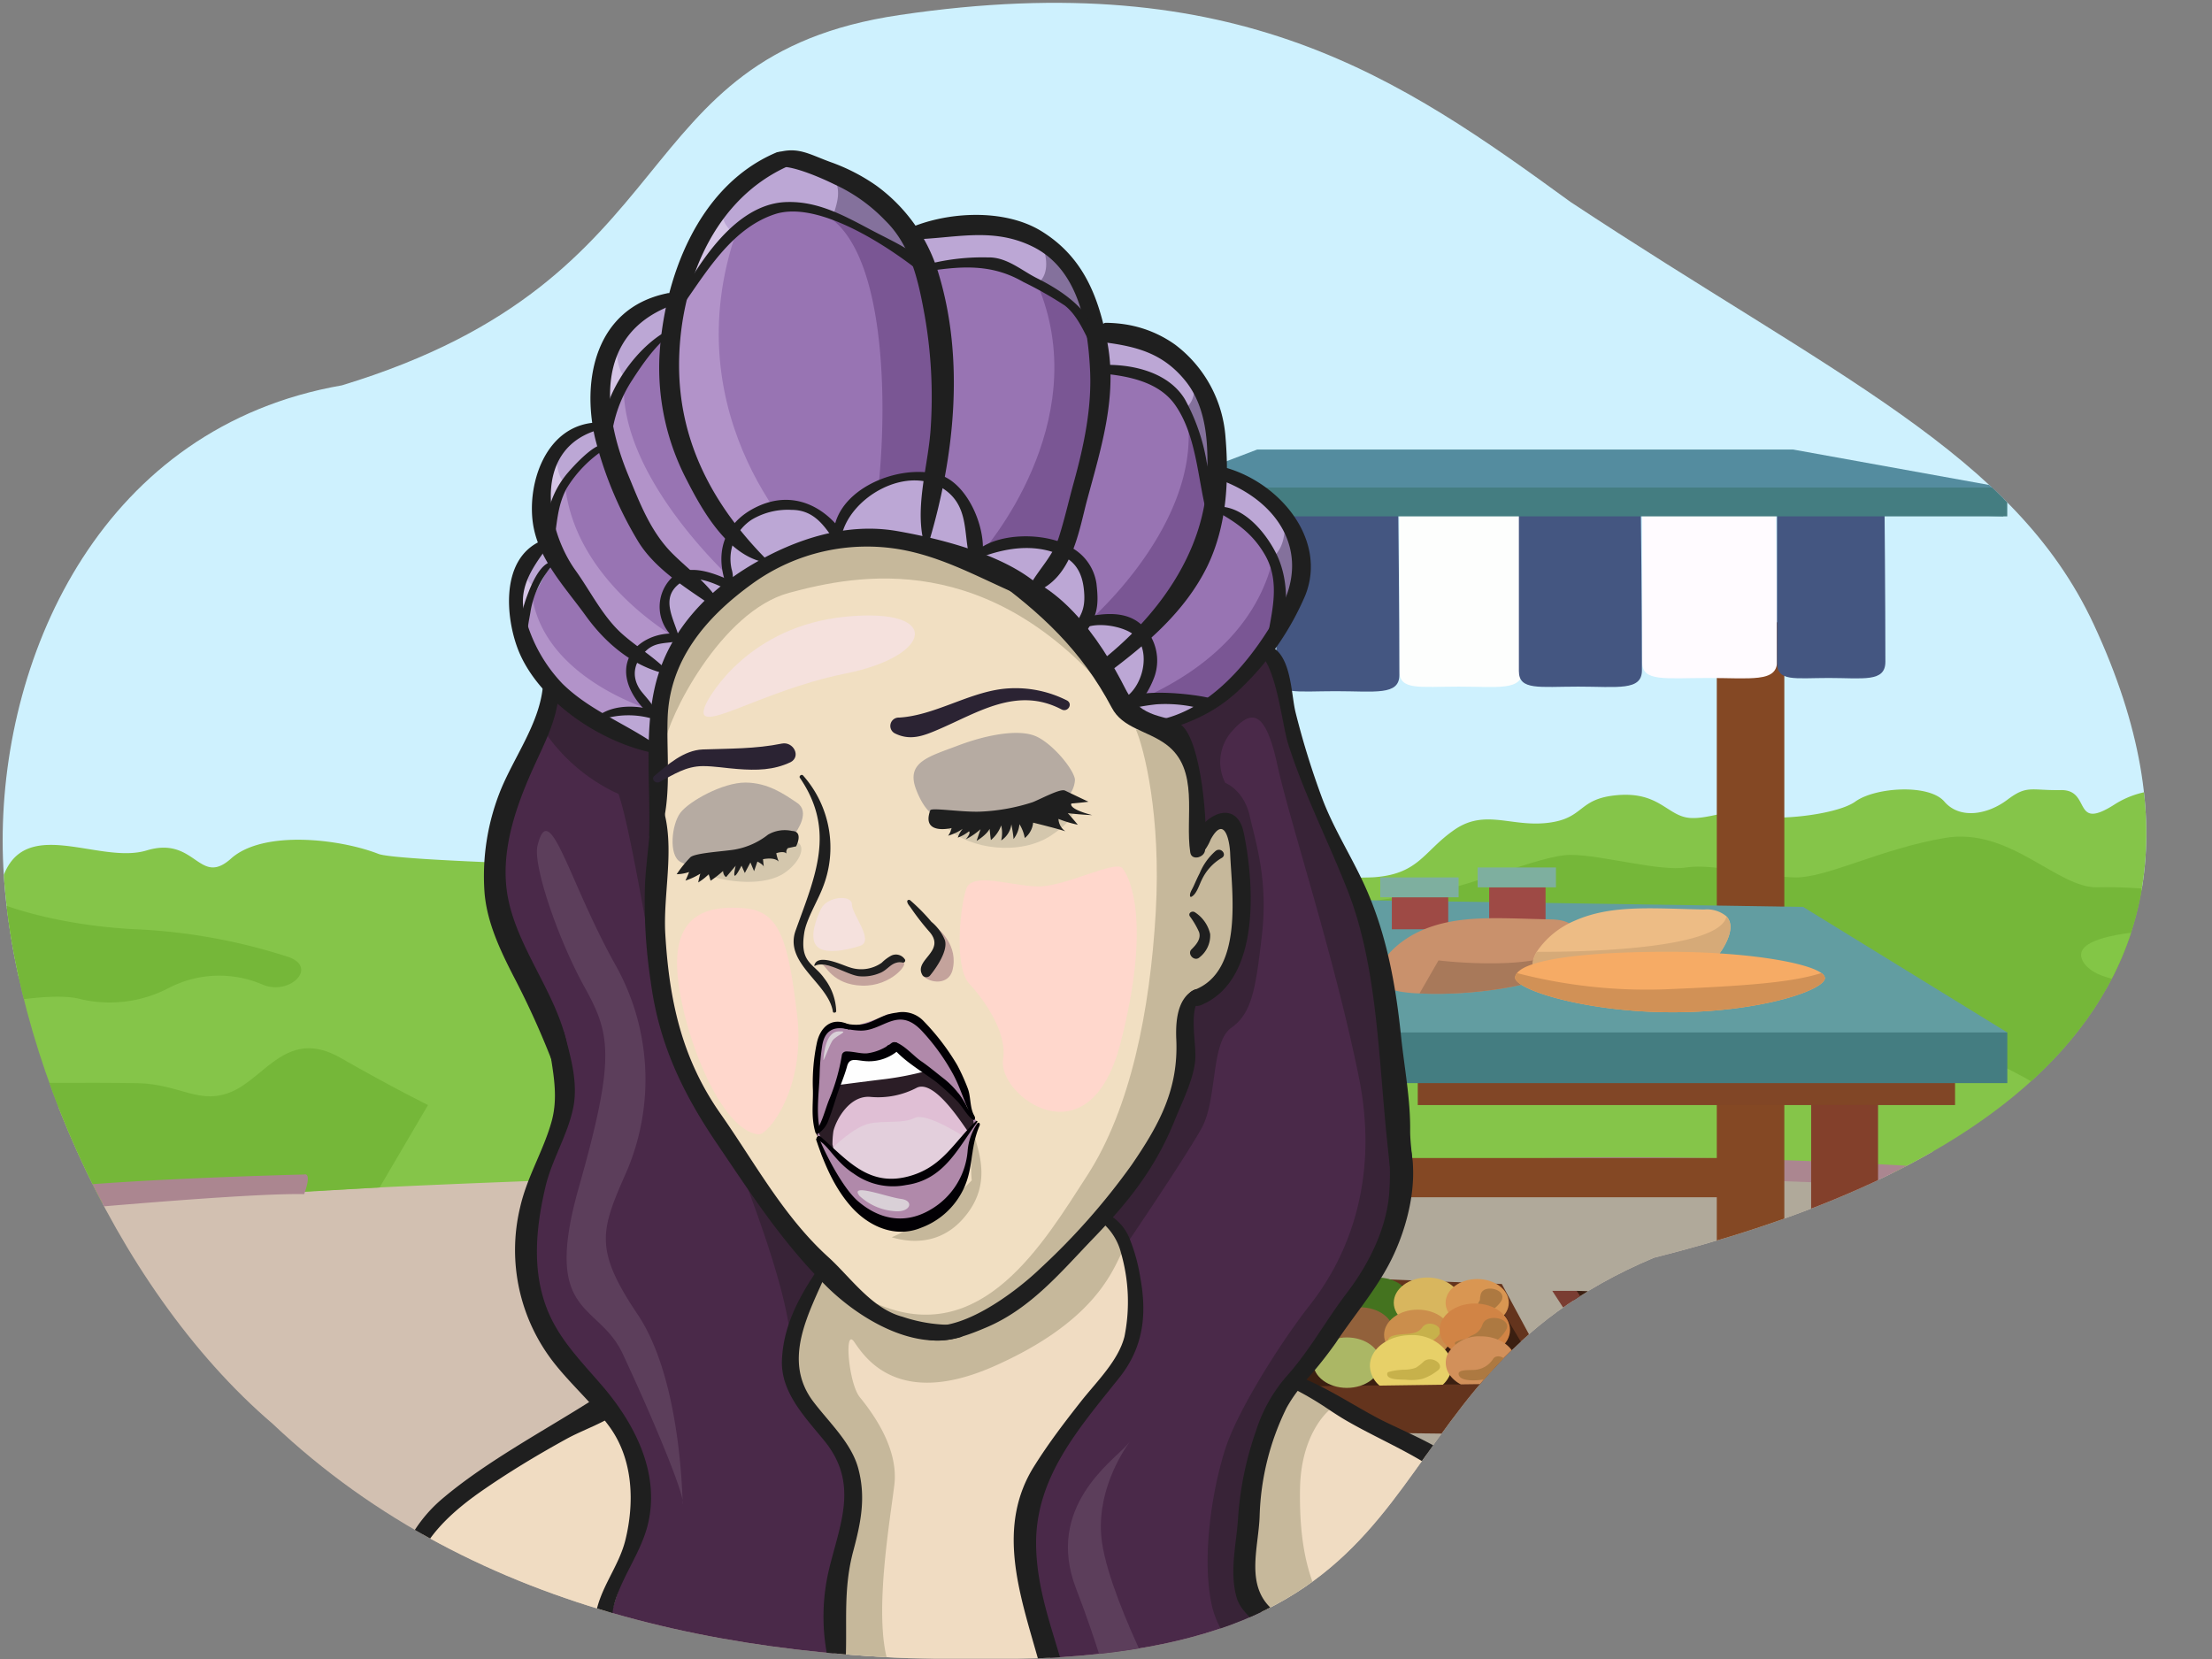 <svg xmlns="http://www.w3.org/2000/svg" viewBox="0 0 320 240">
    <rect x="0" y="0" width="320" height="240" fill="#808080" stroke="none"/>
    <defs>
        <clipPath id="test">
            <path transform="scale(3.2)" d="M74.77,56.86c11.9-3,28.48-10.18,19.88-28.64C91.06,20.52,82.91,17,71,9.13,63.34,3.56,56-1.6,40.66.68,28,2.55,31.42,12.57,15.46,17.42,4.66,19.3.12,29.47.12,38S5,58.11,12.33,64.37C21.57,73.13,34.26,75.28,46,75,66.48,74.54,61,62.65,74.77,56.86Z"/>
        </clipPath>

        <style>
            .cls-1 {
            fill: #d2c0b1;
            }

            .cls-2 {
            fill: #cef1fe;
            }

            .cls-3 {
            fill: #b0a99a;
            }

            .cls-4 {
            fill: #85c549;
            }

            .cls-5 {
            fill: #ab8690;
            }

            .cls-6 {
            fill: #75b739;
            }

            .cls-7 {
            fill: #3b1f11;
            }

            .cls-8 {
            fill: #844824;
            }

            .cls-9 {
            fill: #548c9f;
            }

            .cls-10 {
            fill: #fdfefd;
            }

            .cls-11 {
            fill: #445681;
            }

            .cls-12 {
            fill: #fffbff;
            }

            .cls-13 {
            fill: #83402b;
            }

            .cls-14 {
            fill: #44731f;
            }

            .cls-15 {
            fill: #629da1;
            }

            .cls-16 {
            fill: #814626;
            }

            .cls-17 {
            fill: #9e4a45;
            }

            .cls-18 {
            fill: #7eaf9f;
            }

            .cls-19 {
            fill: #64341d;
            }

            .cls-20 {
            fill: #5f361b;
            }

            .cls-21 {
            fill: #7a3d32;
            }

            .cls-22 {
            fill: #73b843;
            }

            .cls-23 {
            fill: #70b03d;
            }

            .cls-24 {
            fill: #669740;
            }

            .cls-25 {
            fill: #79bd47;
            }

            .cls-26 {
            fill: #6f9934;
            }

            .cls-27 {
            fill: #5a3119;
            }

            .cls-28 {
            fill: #75b93d;
            }

            .cls-29 {
            fill: #86c04a;
            }

            .cls-30 {
            fill: #71b441;
            }

            .cls-31 {
            fill: #81b549;
            }

            .cls-32 {
            fill: #83c646;
            }

            .cls-33 {
            fill: #447d81;
            }

            .cls-34 {
            fill: #c9916c;
            }

            .cls-35 {
            fill: #a8795a;
            }

            .cls-36 {
            fill: #edbc85;
            }

            .cls-37 {
            fill: #d6aa78;
            }

            .cls-38 {
            fill: #f6ab65;
            }

            .cls-39 {
            fill: #92613b;
            }

            .cls-40 {
            fill: #abb765;
            }

            .cls-41 {
            fill: #d8b65e;
            }

            .cls-42 {
            fill: #c7b14b;
            }

            .cls-43 {
            fill: #cb8e4c;
            }

            .cls-44 {
            fill: #e7d068;
            }

            .cls-45 {
            fill: #d99652;
            }

            .cls-46 {
            fill: #ad7941;
            }

            .cls-47 {
            fill: #d18445;
            }

            .cls-48 {
            fill: #d2905a;
            }

            .cls-49 {
            fill: #d19156;
            }

            .cls-50 {
            fill: #73ab48;
            }

            .cls-51 {
            fill: #9874b3;
            }

            .cls-52 {
            fill: #b293c9;
            }

            .cls-53 {
            fill: #7a5694;
            }

            .cls-54 {
            fill: #bca7d5;
            }

            .cls-55 {
            fill: #84719c;
            }

            .cls-56 {
            fill: #d5c5e6;
            }

            .cls-57 {
            fill: #f1dfc2;
            }

            .cls-58 {
            fill: #ffd7cc;
            }

            .cls-59 {
            fill: #d4c7ad;
            }

            .cls-60 {
            fill: #c6b89b;
            }

            .cls-61 {
            fill: #c4a39c;
            }

            .cls-62 {
            fill: #f0dcc2;
            }

            .cls-63 {
            fill: #4a2949;
            }

            .cls-64 {
            fill: #382337;
            }

            .cls-65 {
            fill: #1f1f1f;
            }

            .cls-66 {
            fill: #b6aba2;
            }

            .cls-67 {
            fill: #2b2333;
            }

            .cls-68 {
            fill: #f5e1dd;
            }

            .cls-69 {
            fill: #5c3e5b;
            }

            .cls-70 {
            fill: #d9d0d7;
            }

            .cls-71 {
            fill: #b089aa;
            }

            .cls-72 {
            fill: #2b1d26;
            }

            .cls-73 {
            fill: #e0bfd5;
            }

            .cls-74 {
            fill: #e3cfdc;
            }

            .cls-75 {
            fill: #fefefe;
            }

            .cls-76 {
            fill: #020004;
            }
        </style>
    </defs>

    <g id="ololo" clip-path="url(#test)">
        <g id="Layer_2" data-name="Layer 2">
            <g id="Layer_1-2" data-name="Layer 1">
                <g id="Layer_4" data-name="Layer 4">
                    <polygon class="cls-1" points="320 167.53 319.81 240 0 240 0 159.86 320 167.53"/>
                    <polygon class="cls-2" points="320 128.36 319.81 0 0 0 0 141.61 320 128.36"/>
                    <polygon class="cls-3" points="269.85 173.08 293.72 207.49 301.06 215.36 240.64 218.76 229.53 213.36 218.39 219.18 174.76 198.29 195.33 173.2 213.76 170.67 256.41 169.91 264.07 170.36 269.85 173.08"/>
                    <path class="cls-4" d="M320,116.36a13.12,13.12,0,0,0-14.07,0c-6.22,4-3.33-2.13-7.77-2.06s-4.89-.77-7.77,1.4-6.89,2.85-9.11.26-10-2.08-12.88,0-13.19,3-15.15,1.76-6.39,1.09-9.28.54-4.22-3.73-10-3.23-4.66,3.34-10,4-9.11-2.06-13.55,1-5.1,6.37-11.55,6.87S60.3,125.7,54.75,123.53s-16.66-3.5-21.32.67-5.11-3.33-12.22-1.17S2.66,117.2.05,128.2v46.66S31.87,173,55,171.78s198.65-8.08,264.9,1.75Z"/>
                    <path class="cls-5" d="M319.81,174.37s-74.45-5.9-119.23-3.7c-5.25-4.31,67.15-5,119.23,2A8.57,8.57,0,0,0,319.81,174.37Z"/>
                    <path class="cls-6" d="M319.81,129.45s-10.57-1.28-16.36-1.09-12.71-8.77-22.11-7.14-16.93,5.71-21.49,5.71-12-2.07-15.88-1.44-12.26-1.82-16.77-1.82-15.08,5-22.1,5.78-35.27,5.59-39.61,6.29,19.15,6.45,19.15,6.45,86.31,7.17,89.52,7.17,13,2.75,22.06,8.5,23.78,6,23.78,6Z"/>
                    <polygon class="cls-7" points="228.09 186.74 291.97 188.74 294.38 198.29 270.56 199.93 241.96 199.93 234.75 199.93 227.2 187.35 228.09 186.74"/>
                    <rect class="cls-8" x="202.44" y="167.53" width="49.53" height="5.67"/>
                    <polygon class="cls-9" points="181.88 65.03 259.39 65.03 289.81 70.53 289.81 74.7 167.44 70.53 181.88 65.03"/>
                    <path class="cls-10" d="M220.09,73.86s.15,14.42.15,23.12c0,3-3.54,2.35-9.21,2.35s-8.59.58-8.59-2.25V72.61Z"/>
                    <path class="cls-11" d="M202.29,74.53s.15,14.42.15,23.12c0,3-3.53,2.34-9.21,2.34s-8.59.59-8.59-2.24V73.28Z"/>
                    <path class="cls-11" d="M237.38,73.86s.15,14.42.15,23.12c0,3-3.53,2.35-9.21,2.35s-8.59.58-8.59-2.25V72.61Z"/>
                    <rect class="cls-8" x="248.36" y="90.03" width="9.77" height="97.83"/>
                    <path class="cls-12" d="M256.91,72.61s.16,14.42.16,23.12c0,3-3.81,2.35-10,2.35s-9.5.58-9.5-2.25V71.36Z"/>
                    <rect class="cls-13" x="262.01" y="152.86" width="9.68" height="37.83"/>
                    <path class="cls-14" d="M291.47,198.49l-2.9-9.31v-1.83l-2.18-.61s-6.25-1.13-6.67-1.13-11.57-.31-11.82-.43S261,183.43,261,183.3s-9.88,1-9.88,1l-2.47,2.66-8,2.23c-.25.07-1.33,5.72-1.33,5.8S242,199.8,242,199.8l25.94-.27,3.79.4Z"/>
                    <polygon class="cls-15" points="290.38 149.36 260.85 131.2 195.77 130.2 193.54 149.36 197.33 153.03 286.83 152.86 290.38 149.36"/>
                    <rect class="cls-16" x="205.1" y="155.86" width="77.73" height="4"/>
                    <rect class="cls-17" x="215.43" y="128.36" width="8.16" height="4.63"/>
                    <rect class="cls-18" x="213.76" y="125.49" width="11.33" height="2.88"/>
                    <rect class="cls-17" x="201.35" y="129.8" width="8.16" height="4.63"/>
                    <rect class="cls-18" x="199.68" y="126.93" width="11.33" height="2.88"/>
                    <path class="cls-19" d="M173.45,207l44.81.5,6.83-7.25-7.83-14.5s-28.48-1.13-29-1.25-14.83,23-14.83,23"/>
                    <path class="cls-7" d="M223.6,200.11l-6.37.09-5.89.08h0l-2.58,0-9.14.13-11.5.16,6.66-15,20.66.87Z"/>
                    <polygon class="cls-20" points="240.66 207.49 265.73 207.49 270.06 200.61 233.59 200.61 240.66 207.49"/>
                    <polyline class="cls-21" points="233.59 200.61 224.56 186.74 228.09 186.74 236.25 199.11 270.06 198.74 270.06 200.61"/>
                    <path class="cls-22" d="M232.29,193.11s-.54-5.62,4.29-5.25,7.67,1.42,8.67,2.84,2.13,2.91,2.06,4.16-1.73,4.15-1.73,4.15l-9.33.1Z"/>
                    <path class="cls-23" d="M247.31,194.86s6.43.75,8.26-1.18,2.83-2.57,3.83-.57,0,6,0,6l-13.82-.1Z"/>
                    <path class="cls-24" d="M239.8,188.26s-.22-3,4.17-2.65,5.44-1.62,7.86-1.12,6.8,6.36,5.27,7.77-1.18,1.72-2.67,2.13a27.63,27.63,0,0,1-6.06.56c-1.06-.09-1.87-3.18-3.12-4.25S239.8,188.26,239.8,188.26Z"/>
                    <path class="cls-25" d="M263.07,198.36s.66-5.29,1.83-6.48-.44-4.14,1.94-4,5.89,4.24,5.89,5.62-2.67,5.26-2.67,5.26Z"/>
                    <path class="cls-26" d="M263.07,196h-3.22s.52-4.44-1.71-4.09c-.75-.16-1.73-3.16-1.73-3.16a5.12,5.12,0,0,1,2.49-3.13c2-1,4.17-1,5.17,0a7.42,7.42,0,0,1,1.42,3.16l-.13,1.93a24,24,0,0,0-1.33,3A15.86,15.86,0,0,1,263.07,196Z"/>
                    <polygon class="cls-27" points="266.46 206.33 293.72 207.49 296.21 199.11 269.55 201.43 266.46 206.33"/>
                    <polyline class="cls-19" points="296.21 199.11 292.55 188.74 290.38 188.74 293.3 197.74 270.06 198.74 269.55 201.43"/>
                    <path class="cls-28" d="M249.45,185.22s.79-5.48,6-5,7.82.62,9.32,1.87-.66,4-.66,4a2.83,2.83,0,0,0-3.12-.66c-2.05.66-4.88,2.91-4.54,2.91-1.36-1-3-3.58-5.53-3.6S249.45,185.22,249.45,185.22Z"/>
                    <path class="cls-29" d="M265.26,182.74s4.06.62,6.43,0,4.37-.75,3.87,2.87-.92,6.45-3.88,5.77c-1.87-2-3.82-3.79-4.84-3.52a2.2,2.2,0,0,0-1.36.91s-.58-3-1.41-3.16A15.22,15.22,0,0,0,265.26,182.74Z"/>
                    <path class="cls-24" d="M282.84,198.19c1.88-2.08,3.54-8.45,0-9.45s-.59.79-1.54,3.14-6.74,1.9-7.18-1.18a5.71,5.71,0,0,1-2.47.68s1.19,1.37,1,2.1a48.87,48.87,0,0,1-2.3,4.71l-.37.55Z"/>
                    <path class="cls-30" d="M275.64,183s.92-3.56,4.58-.59,4,6.62,2.66,6.34l-1.29-.28a10.88,10.88,0,0,0-.25,2.24c0,1.18-.1,2.17-1.43,2.41s-3,.89-4.27-.41a6.18,6.18,0,0,1-1.48-2,21.8,21.8,0,0,0,1.4-5.09C275.6,184,275.64,183,275.64,183Z"/>
                    <path class="cls-26" d="M283.84,196.63c1.88.61,4.55,1.32,4.55,1.32l4.91-.21-1.9-5.86s-1.51-3-1-4.94-1.67-.36-3.34.91a20.78,20.78,0,0,1-2.8,1.84,6,6,0,0,1,.67,3.61C284.51,194.86,283.84,196.63,283.84,196.63Z"/>
                    <path class="cls-31" d="M280.92,183s1.36-1.83,3.16-1,4,2.17,4.49,4c-.53,1.08-4.32,3.66-4.32,3.66l-.41-.95S283.16,184.57,280.92,183Z"/>
                    <path class="cls-32" d="M320,134.43s-21.26-.58-18.73,4.52S320,141.61,320,141.61"/>
                    <path class="cls-6" d="M0,130.68s7.24,3.06,19.19,3.73a83.76,83.76,0,0,1,22.09,3.89c5.07,1.4.72,5.82-3.26,4.15a15.86,15.86,0,0,0-13.4.37,18.47,18.47,0,0,1-13,1.71c-3.62-1-11.54.53-11.54.53Z"/>
                    <path class="cls-6" d="M0,156.7s13.76-.12,19.92,0,9,3.3,13.76,1.16,8-9.16,15.57-4.83,12.67,6.83,12.67,6.83l-7,11.92S5.18,174.7.05,174.86C0,170.41,0,156.7,0,156.7Z"/>
                    <rect class="cls-33" x="193.54" y="149.36" width="96.85" height="7.33"/>
                    <path class="cls-34" d="M225.42,140.61a10.53,10.53,0,0,1-1.3.63c-4.4,1.83-12.73,2.8-18.76,2.47-.83,0-1.62-.1-2.34-.19-6.6-.86-2.78-6.53,2.59-8.9s11.3-1.75,18.71-1.62S226.21,140.15,225.42,140.61Z"/>
                    <path class="cls-35" d="M224.42,138.3a16.71,16.71,0,0,0-.3,2.94c-4.4,1.83-12.73,2.8-18.76,2.47l2.74-4.77S218.65,140.23,224.42,138.3Z"/>
                    <path class="cls-36" d="M247.64,139.19c-4.31,2.5-15.79,3.75-22.4,2.9-3.63-.47-4.11-2.38-2.93-4.4a12.46,12.46,0,0,1,5.51-4.5c5.36-2.37,11.3-1.75,18.71-1.62a4.41,4.41,0,0,1,3.24,1C251.67,134.55,248.25,138.84,247.64,139.19Z"/>
                    <path class="cls-37" d="M247.64,139.19c-4.31,2.5-15.79,3.75-22.4,2.9-3.63-.47-4.11-2.38-2.93-4.4,0,0,25.86.37,27.43-5a.19.19,0,0,0,0-.1C251.67,134.55,248.25,138.84,247.64,139.19Z"/>
                    <path class="cls-38" d="M264,141.44c.17,1.75-9.33,5-22,5s-22.81-3.29-22.81-5a1,1,0,0,1,.27-.67c1.54-2,10-3.08,21.76-3.08,11.39,0,20.13,1.53,22.26,3.07A1.08,1.08,0,0,1,264,141.44Z"/>
                    <path class="cls-11" d="M272.62,72.61s.13,14.42.13,23.12c0,3-3.19,2.35-8.19,2.35s-7.49.58-7.49-2.25V71.36Z"/>
                    <polygon class="cls-33" points="290.38 74.7 171.57 74.7 173.79 70.53 290.38 70.53 290.38 74.7"/>
                    <path class="cls-5" d="M0,175.87s34.52-3.33,44-3.12c1.2-3.32,0-2.84,0-2.84s-37.42.88-44,3.17A23.58,23.58,0,0,1,0,175.87Z"/>
                    <ellipse class="cls-14" cx="199.25" cy="188.46" rx="4.87" ry="3.65"/>
                    <ellipse class="cls-39" cx="196.76" cy="192.77" rx="4.87" ry="3.65"/>
                    <ellipse class="cls-40" cx="194.85" cy="197.13" rx="4.87" ry="3.65"/>
                    <ellipse class="cls-41" cx="206.5" cy="188.46" rx="4.87" ry="3.65"/>
                    <path class="cls-42" d="M205.78,192c-.9,1.33-2.75.77-4.28,1.24-.95.28-.93,1.15,0,1.44,2.2.67,5.6,0,6.7-1.61C209,191.88,206.6,190.82,205.78,192Z"/>
                    <ellipse class="cls-43" cx="205.1" cy="193.11" rx="4.87" ry="3.65"/>
                    <path class="cls-42" d="M205.78,192c-.9,1.33-2.75.77-4.28,1.24-.95.28-.93,1.15,0,1.44,2.2.67,5.6,0,6.7-1.61C209,191.88,206.6,190.82,205.78,192Z"/>
                    <path class="cls-44" d="M210,197.58a3.31,3.31,0,0,1-.28,1.36,4.06,4.06,0,0,1-1,1.38l-9.14.13a3.84,3.84,0,0,1-1.4-2.87c0-2.43,2.64-4.43,5.91-4.43a6.19,6.19,0,0,1,5.35,2.59A3.36,3.36,0,0,1,210,197.58Z"/>
                    <ellipse class="cls-45" cx="213.7" cy="188.46" rx="4.57" ry="3.43"/>
                    <path class="cls-46" d="M214.2,187.29a3.28,3.28,0,0,0-.1.69c0,.2-.19.35-.24.53l-.06.2c0,.28,0,.31-.08.09a3.2,3.2,0,0,1-.64.21,4.51,4.51,0,0,0-2.2.76c-.32.3,0,.69.48.62a24.77,24.77,0,0,0,3.11-.26,5.48,5.48,0,0,0,1.26-.54,4.49,4.49,0,0,0,1.44-1.36C218.18,186.47,214.52,185.68,214.2,187.29Z"/>
                    <ellipse class="cls-47" cx="213.36" cy="192.39" rx="5.09" ry="3.82"/>
                    <path class="cls-46" d="M214.47,191.6a2.48,2.48,0,0,1-1.45,1.55,3.55,3.55,0,0,0-.66.38c-.36.25-.05.08-.52.21a4.41,4.41,0,0,0-1.23.38c-.26.15-.12.42.09.54a3.68,3.68,0,0,0,1.64.24,7,7,0,0,0,2.19-.12,4.88,4.88,0,0,0,3.39-2.47C218.71,190.71,215.06,189.91,214.47,191.6Z"/>
                    <path class="cls-48" d="M219.29,197.13a3.61,3.61,0,0,1-2.06,3.07l-5.89.08h0a4.51,4.51,0,0,1-1.58-1.33h0a3.08,3.08,0,0,1-.61-1.81,3,3,0,0,1,.34-1.39,5.29,5.29,0,0,1,4.73-2.43C217,193.31,219.29,195,219.29,197.13Z"/>
                    <path class="cls-49" d="M264,141.44c.17,1.75-9.33,5-22,5s-22.81-3.29-22.81-5a1,1,0,0,1,.27-.67,74.45,74.45,0,0,0,21.42,2.35c12-.5,18.31-1,22.6-2.35A1,1,0,0,1,264,141.44Z"/>
                    <path class="cls-50" d="M243.92,191.3a9,9,0,0,1-2.44-.28,9.67,9.67,0,0,1-1.09-.47l-.35-.17c-.34-.18-.17-.26-.35-.06.45-.5-.56-1.06-1.08-.63-.86.69.2,1.48.91,1.93a7.92,7.92,0,0,0,4.4,1.31C245.33,192.93,245.31,191.35,243.92,191.3Z"/>
                    <path class="cls-50" d="M238.42,192.27a4.38,4.38,0,0,1-1.38-1.16c-.17-.23-.38-.35-.38-.63a1.35,1.35,0,0,0,0-.53.22.22,0,0,0-.26-.11c-.65.1-.79.57-1,1-.24.67.2,1.25.72,1.76.8.8,2.57,2.2,4.06,1.82.17,0,.32-.15.31-.3C240.41,193.27,239.24,192.76,238.42,192.27Z"/>
                    <path class="cls-50" d="M258.57,192.92a1,1,0,0,0-1.64,0,12.2,12.2,0,0,1-.72,1.51,4.23,4.23,0,0,1-1.33,1.51s0,.08,0,.09a3.32,3.32,0,0,0,2.53-.72C258.08,194.73,259,193.73,258.57,192.92Z"/>
                    <path class="cls-50" d="M253.73,196.37a2.64,2.64,0,0,0-1.7-.12,13.37,13.37,0,0,1-1.42.11,4.65,4.65,0,0,0-1.12,0c-.21.05-.31.26-.14.39a3.52,3.52,0,0,0,2,.3c.72,0,1.87,0,2.35-.47C253.81,196.54,253.84,196.43,253.73,196.37Z"/>
                    <path class="cls-50" d="M267.79,189.47a.07.07,0,0,0-.11,0c-.15.16-.33.21-.47.41a3,3,0,0,0-.32,1,2.39,2.39,0,0,1-.69,1.11c-.31.29-.67.49-.74.87a.35.35,0,0,0,.32.42,2.39,2.39,0,0,0,2.27-1.58,3.33,3.33,0,0,0,.33-1.44C268.4,189.9,268,189.73,267.79,189.47Z"/>
                    <path class="cls-50" d="M270.35,192.7c-.62-.49-1.81.44-2.34.63a32.4,32.4,0,0,0-3.62,1.12c-.74.38-.1,1.19.7.9,1.1-.4,2.36-.51,3.48-.88C269.24,194.25,271.27,193.45,270.35,192.7Z"/>
                    <path class="cls-50" d="M273.47,185.43a.16.16,0,0,0-.15,0c-.6.44-.59,1.33-1,1.9a22.61,22.61,0,0,1-2,2.08c-.11.11.06.27.23.23a4.24,4.24,0,0,0,2.63-1.92C273.61,187.12,274.16,186,273.47,185.43Z"/>
                    <path class="cls-24" d="M270.2,187.82a1.65,1.65,0,0,1-.8.14c-.06,0-.06.06,0,.06a1.77,1.77,0,0,0,.86-.11C270.33,187.87,270.26,187.79,270.2,187.82Z"/>
                    <path class="cls-24" d="M271.36,187.74a.25.25,0,0,0-.22-.21,2.38,2.38,0,0,0-1.53.5c-.08.05,0,.15,0,.19a1.53,1.53,0,0,0,1.49-.09c.13-.06.24-.17.23-.29A.38.38,0,0,1,271.36,187.74Z"/>
                    <path class="cls-24" d="M279.9,190.5a11.23,11.23,0,0,0-2,.41,9.67,9.67,0,0,0-1.88.21.26.26,0,0,0-.17.32c.24.69,1.27.7,2.06.69a3.73,3.73,0,0,0,2.62-.78C280.86,191,280.46,190.5,279.9,190.5Z"/>
                    <path class="cls-24" d="M279.31,187.78a5.11,5.11,0,0,0-.48.45,2.7,2.7,0,0,1-.49.59c-.2.16,0,.49.3.39s.64-.15,1-.23a1.44,1.44,0,0,0,.76-.59C280.72,187.9,279.8,187.31,279.31,187.78Z"/>
                    <path class="cls-24" d="M288.77,195.41a2.25,2.25,0,0,0-2.29.3.06.06,0,0,0,0,.06,2.25,2.25,0,0,0,2.29.3A.34.34,0,0,0,288.77,195.41Z"/>
                    <path class="cls-24" d="M289.09,193.65a4.42,4.42,0,0,1-1.15,0,4.3,4.3,0,0,0-1.38-.23c-.23,0-.48.11-.53.31-.36,1.37,2.94,2,3.69.79C289.94,194.12,289.69,193.63,289.09,193.65Z"/>
                    <path class="cls-24" d="M289.26,191.81a1.22,1.22,0,0,0-1.15-.35,2.17,2.17,0,0,1-1.16,0c-.36-.22-1-.1-1,.3,0,1.1,1.43,1.45,2.66,1.2a.85.85,0,0,0,.75-.74A.59.59,0,0,0,289.26,191.81Z"/>
                    <path class="cls-46" d="M216,196.59a3.45,3.45,0,0,1-2.51,1.57c-.51.09-2.52-.11-2.48.58.05,1.16,2.56,1,3.55.83a3.83,3.83,0,0,0,3.2-2.43C218,196.38,216.5,195.81,216,196.59Z"/>
                    <path class="cls-42" d="M206,196.93a6.84,6.84,0,0,1-1.17.93,5.17,5.17,0,0,1-1.69.29,9.28,9.28,0,0,0-2.27.33.3.3,0,0,0-.19.26c-.06.94,1.91.8,2.73.86a7.35,7.35,0,0,0,2.34-.12,7,7,0,0,0,2.13-1.14C209.22,197.53,207.2,196,206,196.93Z"/>
                </g>
                <g id="Layer_1-3" data-name="Layer 1">
                    <path class="cls-51" d="M93.81,107.53s-6.89-2.86-7.09-3.44-9.48-8.58-9.76-8.9S75.24,90,75.24,90l1.44-2.82L79,82.82l1.34-1.49S90,93.49,90.56,93.64s5.84,3.25,5.84,3.25l-1.6,7.21Z"/>
                    <path class="cls-51" d="M103.4,88l-2.34-3.06S92,75.75,92,75.71s-4.2-10.87-4.2-10.87l-1.68.38s-3.08,2.94-3.21,3-2.53,4.23-2.53,4.23a32.11,32.11,0,0,0-1,4.23c.14.25,2.11,6,2.21,6.13l7,8.6c0,.05,7.28,6,7.28,6l3.4-5.22Z"/>
                    <path class="cls-51" d="M111.44,82c-.22-.46-6.64-5.92-6.64-5.92L98.8,64,96.65,51.18l-.81-2.12L93.4,50.62l-4.25,6.22s-1.68,4.7-1.59,4.87S89,68,89,68.12s5.77,10.54,5.66,10.69a75.92,75.92,0,0,0,5.68,6.79,19.73,19.73,0,0,1,2.27,1.79s3.86-2.75,4-2.67S111.44,82,111.44,82Z"/>
                    <path class="cls-51" d="M134.13,78.81l1.7-9,.5-19s-3.45-15.63-3.44-15.38-6.83-7.28-6.83-7.28-9-4.35-9.09-4.39-3.85-.68-4-.64-6.92,4.95-7.24,5.16-4.48,6.94-4.48,6.94c-.49.3-2.89,7.95-2.89,7.95L97.47,50,98,59.23l2,8.53,5.16,8,5.52,6,6.22-2.64,6.4-1Z"/>
                    <path class="cls-52" d="M94.8,102.9S78.94,98.5,77,86.37c-1.85,4.7,0,9.77,0,9.77S84.42,104,85,103.88s7.26,3.37,7.46,3.66a11.85,11.85,0,0,0,2.74.66Z"/>
                    <path class="cls-52" d="M98.8,92.88S83.2,84.66,81.74,70.1a14.86,14.86,0,0,0-1.19,10.12s3.56,7.91,4.22,8.08,7,5.77,7.18,6,3.7,3.16,4.12,3.17S98.8,92.88,98.8,92.88Z"/>
                    <path class="cls-52" d="M106.51,84.41s-16.93-15-16.26-29.13a20.59,20.59,0,0,0-1.56,9.94l2.24,5.48s1.06,3.43,1.34,3.43,4.23,7.43,4.57,7.58S103,86.77,103,86.77Z"/>
                    <path class="cls-52" d="M116.9,79.63s-20-18.89-10.24-46.48c-3.82,5.31-7,9-7,9s-3.31,3.95-3.31,4.53,1.9,13.44,1.85,13.65,3.31,11.14,3.58,11.35,7,7.93,7,7.93l3,1.61Z"/>
                    <path class="cls-51" d="M149.05,85.6c0-.2,6.77-8.71,6.77-8.71l2.27-12.56S160,52.91,159.9,53s-2.9-6.6-2.9-6.6l-2.76-3s-6.38-3.43-6.42-3.51-4.44-2.08-4.57-2.08-6.56.56-6.56.56l-1.56.76,1.2,8.88.54,7.95s-.54,11.61-.54,11.58-1.2,6.05-1.2,6.05l-.93,5.51s5,2.1,5.16,2.09S149.05,85.6,149.05,85.6Z"/>
                    <path class="cls-51" d="M159.31,96.69l4.91-3.47,6-6.45,3.38-7,1.8-6.44-1.26-5.41-1.4-3.38-2.12-6.6s-3.45-2.92-3.62-3-5.51-1.1-5.65-1.14-1.26-.26-1.26-.26l-.22,4.57-1.82,8.63-1.31,4.87-2.3,7-4.77,7.78,6.21,6.56Z"/>
                    <path class="cls-51" d="M167.18,105.41c.18,0,5.55-1.61,5.55-1.61l6.06-5.54,6.93-7.7s-.91-4.71-.91-5-.72-4.56-.72-4.56-2.17-3.85-2.22-4-3.26-2.67-3.26-2.67l-2.17-.15s-2.13,4.55-2.22,4.57-1.94,5.74-1.94,5.74l-3.79,4.57-4.61,4-4,3.17s1,3.4,1.22,3.92a15.14,15.14,0,0,0,2.94,3C164.51,103.46,167.18,105.41,167.18,105.41Z"/>
                    <path class="cls-53" d="M125.61,78.23c2.12-4.63,5.22-40.5-6.16-47.13a66.14,66.14,0,0,1,13.44,6.83s2.36,5,2.36,5.38,1.26,17.8,1.35,18.37-2.39,13.15-2.28,13.46a28.14,28.14,0,0,1-.65,3.67Z"/>
                    <path class="cls-53" d="M140.8,81.28c2.31-2.18,17.09-20.06,9.66-39.21,2.7.64,7.31,5,7.31,5s.89,11.93.85,12.44S156,73.76,155.86,74.39s-6.05,11.17-6.05,11.17Z"/>
                    <path class="cls-53" d="M154.75,92.08c1.66-.76,18.65-15.37,17.12-31A98.53,98.53,0,0,1,175.37,73a57,57,0,0,1-.94,5.81c-.29.54-3.68,7.31-3.66,7.56s-4.68,4.61-4.62,4.95-6.27,5-6.56,5.17S154.75,92.08,154.75,92.08Z"/>
                    <path class="cls-54" d="M75.24,90c.43.15,1.72-3.59,1.72-3.59l1.35-3.3L80,81.71l-1.39-2.44s-2.24,1-2.34,1.36-2.07,4.69-2.07,4.93S75.24,90,75.24,90Z"/>
                    <path class="cls-54" d="M79.67,76c0-.19,2.07-5.87,2.07-5.87l2.41-3.2,2.92-2-.65-3.72a26,26,0,0,0-2.48,1.33c-.13.19-3.12,2.3-3.32,2.39s-2.38,3.32-2.45,4.3A59.34,59.34,0,0,0,79.67,76Z"/>
                    <path class="cls-54" d="M88,60.29l5.43-8.63,3.42-3.49,0-2.07L96.65,43S92,46,91.36,46.27s-4.29,3.62-4.29,4.89-.41,5.26-.35,6.4A7,7,0,0,0,88,60.29Z"/>
                    <path class="cls-54" d="M98.26,42.71c.27-.19,4-4.09,4.14-4.39s6-6.39,6-6.39l3.94-1.72h4.81l6.92,2.73,5.3,2.86,3.22,2s-2.21-5.45-2.27-5.64-5.7-4.95-5.7-4.95L117.26,24s-4.36-1.59-4.75-1.34-5.89,5.59-5.89,5.59c-.83.76-5.51,5.52-5.51,5.52Z"/>
                    <path class="cls-54" d="M133.79,39.28l5-1,6,.07c.35,0,8.33,4.32,8.33,4.32l4.78,4.64L157.27,43s-3.23-5-3.37-5.23a59.31,59.31,0,0,0-5.56-4.32c-.34,0-9.84-1.14-9.84-1.14l-5.87,1.9Z"/>
                    <path class="cls-54" d="M159,53.54l.3-5.3s6.92,1.88,7,1.92,5.08,2.71,5.42,3,3.73,5.27,3.63,5.72.35,6.21.26,6.78-.2,5.75-.19,5.35-1.53-3.89-1.6-4.14S172,60.8,172,60.8L170.26,58l-2.76-2.73-3.76-1Z"/>
                    <path class="cls-54" d="M176.35,68.28,181,70.63l4.28,4.07S188,77.79,188,78.82s-.2,5.59-.34,6.1-2.24,4.43-2.24,4.43-.94-6-.88-6-.61-3.81-.61-3.81-3-2.71-3.21-3a43.15,43.15,0,0,0-3.68-2.61l-1.42-1.71Z"/>
                    <path class="cls-55" d="M184.15,80.63c1.57-1.45,1.57-3,1.89-5a29.68,29.68,0,0,1,2.66,7.75A36,36,0,0,1,186.42,88c-.5.47-1.74,1.82-1.72,1.37s1.29-5.22,1-5.45A29.41,29.41,0,0,1,184.15,80.63Z"/>
                    <path class="cls-55" d="M171.61,59.21c.23-.7,1.31-1,1.19-3.93.88-.13,1.63,3.93,1.63,3.93s.89,3.6,1.25,4.38-.09,5.25,0,5.55a10,10,0,0,1-.31,1.91,22.74,22.74,0,0,0-1.24-3.12,27.05,27.05,0,0,0-.68-4.12C173.23,63.44,171.61,59.21,171.61,59.21Z"/>
                    <path class="cls-55" d="M150,41.07s2.75-1.4.4-6.56a25,25,0,0,1,6.23,7.56l1.06,4.41-3-3.28Z"/>
                    <path class="cls-55" d="M120.58,31.09c.46-1.74,1.67-4.32-1.13-6.65a52.5,52.5,0,0,1,8.19,5.25s2.92,3.2,3.27,3.8,1.72,4.27,1.72,4.27l-3.72-2.66-6.29-3.55Z"/>
                    <path class="cls-56" d="M106.1,33.93c-1-1.37-2.52-2.38-.71-5.26a37.54,37.54,0,0,0-3.62,6.51L100.05,39,98.8,41.73l2.69-3.34,2.89-3.19Z"/>
                    <path class="cls-56" d="M90.56,54.77c-1.37-1.23-1.64-4.51-1.08-6.83a29.4,29.4,0,0,0-1.92,8s0,3.35,0,3.51,1.92-3.11,1.92-3.11Z"/>
                    <path class="cls-56" d="M81.74,70.09c-1.51-2-.81-3-1.59-3.94C79.33,66.83,79,71,79,71v3.36L79,76l1.32-3.46Z"/>
                    <path class="cls-56" d="M77.07,84.72a2.24,2.24,0,0,1-.93-1.65l-1,4.32.26,3,1.26-3.3Z"/>
                    <path class="cls-53" d="M162.11,102.36c2.65-1.17,18.36-6.51,22-21.32a25.3,25.3,0,0,1,.55,8.91c-.09.4-2.09,5-2.09,5s-5.29,5.55-5.13,5.94-5.72,3.23-5.72,3.23l-6.09,1.44Z"/>
                    <polygon class="cls-54" points="94.68 108.2 87.39 104.1 87.75 103.14 91.04 102.87 94.45 103.1 95.23 105.53 94.68 108.2"/>
                    <path class="cls-54" d="M95.14,102.84l-1.84-.92-2-4.15.44-3s3,1.55,3,1.9,1.69.72,1.69.72Z"/>
                    <polygon class="cls-54" points="98.19 93.29 97.29 92.08 93.9 92.74 92.27 95.09 96.49 97.77 98.19 93.29"/>
                    <path class="cls-54" d="M103,87.13l-2-2.21-2.87-1-1.7,2s-.35,3.88,0,4.13a22.84,22.84,0,0,1,1.8,2.7l3.43-3.84Z"/>
                    <path class="cls-54" d="M106.1,84.88l-2.21-1-3.15-.83s-1.28,1-1.07,1.05,2.73,2,2.73,2a4,4,0,0,0,.95.25C103.55,86.34,106.1,84.88,106.1,84.88Z"/>
                    <path class="cls-54" d="M110.68,81.29a15.26,15.26,0,0,0-1.43-1.49c-.2-.12-2.2-1.57-2.24-1.58s-1.15-.76-1.32-.51a24.83,24.83,0,0,0-.89,3.36,27,27,0,0,0,.42,3c.17.23.71,1.18.88,1.08S110.68,81.29,110.68,81.29Z"/>
                    <path class="cls-54" d="M121.09,77.42l-1.69-2.28-3-1.52a35.74,35.74,0,0,0-3.66-.61c-.24.1-4,1.34-4.28,1.46a18.45,18.45,0,0,0-2,2.26,30.31,30.31,0,0,0,2.2,4.37c.24.07,1.76.91,1.76.91Z"/>
                    <path class="cls-54" d="M121.75,77.51,121.4,76l2.92-3.65,5.12-3.17h4.28l1.53.91-1.47,8a36.59,36.59,0,0,1-4.31.5C129.37,78.41,121.75,77.51,121.75,77.51Z"/>
                    <path class="cls-54" d="M140.47,80.63l.18-2.41s-1-3.59-1.07-3.83a22,22,0,0,0-.57-2.23c-.1-.19-1.94-1.65-1.94-1.65l-1.22-.42-2.51,6.39.95,2.82Z"/>
                    <path class="cls-54" d="M141.92,81.34c-.1-.3,1.19-2.23,1.19-2.23l5.4-.52,4.44.64s-.81,2.76-.88,2.92a30.77,30.77,0,0,1-2.36,2.57c0-.09-2.16.29-2.24,0S141.92,81.34,141.92,81.34Z"/>
                    <path class="cls-54" d="M155.36,91.32l1.91-2.49v-4a24.55,24.55,0,0,1-1-2.82,7.34,7.34,0,0,0-1.7-2.05,24.28,24.28,0,0,0-2.29,1.37S150,84.82,150,84.91a41,41,0,0,0,2.64,3.3C152.82,88.24,155.36,91.32,155.36,91.32Z"/>
                    <path class="cls-54" d="M156.41,91.32A18.14,18.14,0,0,1,157.87,90c0,.09,4.48.25,4.48.25a17.65,17.65,0,0,1,2,.67l.44,1.33-2.41,2.22c-.13.13-3.29,2.06-3.29,2.06s-2.2-2.28-2.24-2.41S156.41,91.32,156.41,91.32Z"/>
                    <path class="cls-54" d="M162.93,101.63a17.29,17.29,0,0,0,1.83-1.55c0-.13,1.15-3,1.15-3.18s.24-1.58.24-2.09a8.15,8.15,0,0,0-.58-2.41,11.94,11.94,0,0,0-1.56,1l-2.81,2.78-.61,1.46Z"/>
                    <path class="cls-54" d="M164.32,102.89a17.49,17.49,0,0,1,.44-1.7l3.39-.32,3.66.38s1.83.43,1.83.63a8.67,8.67,0,0,1-1.66,1.5c-.1,0-2.16,1.33-2.3,1.3a17.81,17.81,0,0,1-2.29.13C167.1,104.68,164.32,102.89,164.32,102.89Z"/>
                    <path class="cls-57" d="M166.84,167l3.62-9.47.72-8.73,1.44-4.05,4.37-3.15,2.14-7.68V123.14l-1.71-4.32-2.94,1.07s-1.16,3-1.5,2.56-.24-8.63-.24-8.63l-2-5.21s-7.7-3.88-7.81-4.92-10.38-15.87-10.38-15.87l-14.95-8.34s-10.6-2.16-17.11-.7-14,5.43-18.45,10.68-6.48,8.83-6.77,22.9,0,23.68,0,23.68-1,14,9.57,28.79a239.36,239.36,0,0,0,19.28,23.7c.09.26,10.11,5.42,13,4.57s16.3-10.32,16.3-10.32Z"/>
                    <path class="cls-58" d="M109.7,164.11c1.4.18,6.9-6.72,5.62-17.26s-2.42-15-7.53-15.45-10,.63-9.84,8.32S103.7,163.37,109.7,164.11Z"/>
                    <path class="cls-59" d="M137,119.76c3.31,3.13,10.63,4.07,15.11,1.07s3.53-4.74,1.22-4.07-7.06,2.16-7.19,2.12S137,119.76,137,119.76Z"/>
                    <path class="cls-59" d="M101.75,126.4c3.59,1.37,9,1.81,11.79-.15s3.2-4.73.92-4.48-5.62,2.89-5.62,2.89Z"/>
                    <path class="cls-60" d="M129,179c.62.12,6,2.07,10.22-2.58s2.51-9.24,1.86-11.72a16.61,16.61,0,0,0-.5,6.06l-5.33,5.32Z"/>
                    <path class="cls-61" d="M118.91,139.52c.53.06,1.52,2.94,5.81,3.07s6.9-3.39,5.87-3.34-2.39,0-2.39,0l-2.32,1.18h-2.17l-3.61-.69Z"/>
                    <path class="cls-61" d="M133.45,141.13c1.25,1.21,3.74,1.31,4.32-.7,1-3.68-2.13-6.13-2.13-6.13l-.94,4.95Z"/>
                    <path class="cls-60" d="M164.32,105.53c1.14,2.59,3.7,12.42,2.87,26.54s-3.63,28.29-9.92,38S142,195.17,126.84,188.61c1.17,2.42,5,3.87,5,3.87l7.17-.86,11.63-6.81,10.51-11.48,6.49-9,3.06-9.11.06-8.41,2.05-2.09,4.6-2,1.71-8.41.08-7.94-.76-6.67-1.61-.83L174,120.43l-1.64,1.66.34-4.5-1.16-8.53-3-3Z"/>
                    <path class="cls-60" d="M96.16,107.64c.42-3.67,8.06-19.19,18-21.88s29-6.42,47,15.38c-5.23-8.21-9.57-14-10.5-14.36s-14.43-6.89-14.43-6.89L123,77.1l-11.65,4.14-9.75,6.28L96.4,96.89Z"/>
                    <path class="cls-62" d="M164.56,185.53l-.36,6.94-.48.86L158.87,202l-.1.17-.8,1c-.08.1-.16.19-.22.28-1.85,2.32-5.56,7-5.77,7.16s-3.89,9.47-4,9.73,1.09,11.67,1.09,11.67l2.45,7.87H121l0-10.6v-2.6l1.72-7.78.18-.85v-1.56l0-1.77,0-2.26-1.21-1.82-.12-.16L120.05,208l0,0-3.88-5.12-1-1.3-.73-5.24.38-2.05.25-1.33.25-1.34,0-.19,2.35-5.41.39-.42,1.53-1.61,2.79,2.7.6.38,6.86,4.36,6.62,1h0l.47.07,3-1,2.25-.72,1.27-.42,7.87-6.18.06,0,0,0,1.23-1,6.53-6.53.4-.4s.63.29,1.26.63,1.46.89,1.28,1.15c0,0,0,.12,0,.25a2.21,2.21,0,0,0,.09.47,1.1,1.1,0,0,0,0,.16c.11.43.28,1,.48,1.56.42,1.25,1,2.73,1.38,3.75C164.35,185,164.56,185.53,164.56,185.53Z"/>
                    <path class="cls-60" d="M162.8,179.24v1.14s-.07.1-.11.15a8.46,8.46,0,0,0-.49.86c-1.48,3-4.3,10-18.33,16.23s-18.81-1.35-20.3-3.5-.81,6,.81,8,5.66,7.24,5,12.69c-.6,5-2.89,18.09-1.07,25.13h-6.77V228.88l2.3-11.17-.84-2.94-1.18-4.08-.28-1-5.6-7.51-.88-9.23,4.55-9,3.39,3.07,1.71,1.57,6.06,3.44,5.71.38h0l3.46-.9,1.94-.5.31-.22,9.14-6.6.06,0,0,0,7.75-7.5h0l3,2.11Z"/>
                    <path class="cls-63" d="M201,181.63c.27.1-9,12.32-9,12.32l-3.77,5.32-.5.71-.15.22-.5.69-1.8,2.56-.33.46-.82,1.17-.29,1c-.16.59-.4,1.41-.67,2.36s-.62,2.18-.94,3.35l-.05.16q-.22.83-.45,1.62l0,.1c-.09.3-.18.6-.26.89-.64,2.25-1.12,4-1.12,4.16s0,.35,0,.84c0,.66,0,1.71.09,2.9v0c0,1.2.08,2.54.13,3.84,0,.89.06,1.76.08,2.54,0,.6.05,1.13.06,1.58,0,.85.05,1.39.05,1.39l.91.66,3.51,2.54,0,0c1.89,1.37,3.68,2.68,3.8,2.79s.72.77,1.39,1.54h0l.5.56h-.45l.13.14-.14-.14H151.94l-3.73-18,2.25-7.51s4.62-7.48,4.78-7.69,1.22-1.57,2.51-3.27c.06-.09.14-.18.22-.28l.9-1.18c1.42-1.87,2.72-3.56,2.72-3.56l2.12-4.94v-.21l.35-9.06.05-1.53-.81-3.05-.07-.07-1.15-1.29-1.25-1.4-1-1.09-.39-.44h0l6.65-7.75.34-.38.11-.25,3.14-7.21,1.53-8.53s0-.25.09-.64l0-.18,0-.25c.2-1.62.58-4.5.58-4.67a25.92,25.92,0,0,1,3.22-2.41l3.28-3.78.83-5.59s.27-7.61.27-8-.43-2-.75-3.24h0c-.19-.76-.35-1.36-.35-1.36l-.36-.87L177.6,119h-.13l-1.72.15-.95,1.06a17.53,17.53,0,0,0-2.08,2.68c0-.37.16-7.58.16-7.58l-.71-4-.18-1-1.41-1.5-3-3.21,1-.63,1.49-.89,4.62-2,1.2-1.14,4.39-4.19s.66-.58,1.37-1.18l.65-.55c.69-.56,1.25-1,1.14-.73a3.07,3.07,0,0,0,.13.85c.72,3,3.94,12.37,3.94,12.37l.19.57,3.34,10s.34.78.84,2c0,0,0,0,0,0,1.27,3,3.58,8.38,4.33,10a3.36,3.36,0,0,0,.24.48s.3,1.14.74,2.86c.93,3.72,2.52,10.19,3.38,13.68l.59,2.42,1.56,13,.61,5.26S200.75,181.55,201,181.63Z"/>
                    <path class="cls-64" d="M190.57,240.06l-.14-.13h0Z"/>
                    <path class="cls-64" d="M201,179.4l-4.34,7.73s-3.2,3.94-3.7,4.32a67.83,67.83,0,0,0-3.55,5.92l-1.29,1.88-.4.58-.09.11-.2.21-.56.67-.59.69-.82,1-2,2.3-.6,2.89-1.23,5.87,0,.09-.19.92,0,.28-.14,1.07-.89,6.52v0l-.24,1.75h0l.37,2.07.08.48.75,4.21.27,1.49v.08h0l.09.07.27.2.45.33c1.13.86,3.12,2.36,3.7,2.83.14.12.31.26.48.43l.46.42,0,0c.18.18.38.37.59.55s.61.59.94.89c.59.54,1.18,1.11,1.73,1.62H180.21a13.68,13.68,0,0,1-4.84-7.36c-1.6-6.85-.07-16.82,1.88-22.88s8.6-16.21,12.2-20.78,10.65-15.62,7.12-33.07-10-36.94-11.77-45.08-3.8-8.16-6.73-4.73a6.64,6.64,0,0,0-.82,7.28s2.68,1,3.54,4.79,2.68,9.25,1.77,17.18-1.46,11.36-4.44,13.47-2,10.25-4.23,14.41c-2.06,3.76-9.08,14.17-10.45,16.19l-.2.27a.22.22,0,0,1,0,.07l-.4-.3-.59-.43-3-2.26h0l.7-.86.2-.26,4-4.9,2.12-3,.45-.63,1.9-2.72,2.13-5.76.55-6.17.18-1.73,0-.18,0-.26.48-4.67s3.39-3.37,3.79-3.53a30.89,30.89,0,0,0,2.8-3.3s.87-6.87.87-7.14-.37-6.61-.51-9h0c0-.56,0-.9,0-.9l-.66-1.34L177.5,119h0l-2.67,1.2-.36.18-1.63,2.15c.23-.34.33-6.51.33-6.51l-.47-4s-.21-.31-.5-.77l-1.59-2.46c-.4-.64-.73-1.17-.79-1.33-.17-.38-.9-1.91-1.18-2.5l-.12-.25,3.57-1.68s3.22-2.12,3.69-2.06a.32.32,0,0,0,.16-.08,74.81,74.81,0,0,0,5.77-5.37l.55-.55h.1l1.27.12.49,0,1.63,3.83,2,9,.22,1,3.46,10.06.5.93s0,0,0,0c1.12,2.15,3.7,7.12,3.7,7.56,0,.15.26,1.1.64,2.46.27,1,.62,2.11,1,3.34,1.23,4.19,2.72,9.13,2.72,9.13l.65,4.56.44,3s.95,9.41.95,10c0,.14,0,.7,0,1.5,0,2.77-.08,8.34,0,8.75S201,179.4,201,179.4Z"/>
                    <path class="cls-62" d="M216.23,239.93H190.44l.13.13-.14-.13c-.55-.51-1.14-1.08-1.73-1.62l-.95-.89-.58-.54s0,0,0,0l-.45-.42-.48-.43c-.29-.28-.52-.5-.65-.61l-.12-.11a1.62,1.62,0,0,1-.24-.24l0,0c-.71-.77-2.64-2.95-3.78-4a3.45,3.45,0,0,0-.69-.57l-.06,0h0c-.33,0-.41-3.29-.41-6.15h0c0-2.26,0-4.26,0-4.26l.11-.44,1-4.32.09-.37.71-2.91,0-.16.56-2.38.38-1,1.6-4,.18-.47.57-1.43.88-2.22.24-.6.55.31.3.18.09,0,.64.37.56.32,5.19,3,11,5.33,7,5.16s3.26,10.15,3.26,10.4S216,236.32,216.23,239.93Z"/>
                    <path class="cls-60" d="M196.28,239.93H191l-.6-.56h0L188,237.17l-2.46-1.79,0,0-3-2.2-.45-.33-.27-.2-.09-.07h0l-1-.74v-7.7l.68-8.21.05-.7.06-.67.4-4.84,1.1-2,.89-1.62.93-1.67.51-.93,1.06-1.94.44-.78.41-.76.17-.31.33.28,0,0,.57.48.47.43,3.52,3.08s-4.11,3.25-4.25,11.35,1.14,14.31,5,19.46A39.44,39.44,0,0,1,196.28,239.93Z"/>
                    <path class="cls-63" d="M123,216.83l-.08.59-.19,1.53-.82,6.26-.91,4.12-1,4.39.71,6.21H86.3l1-3,3.11-9.9s.13-.81.33-2c.53-3.21,1.55-9.21,1.75-9.52s-3.16-7.25-2.72-7.87c.19-.25-1-1.78-2.54-3.55l0-.05h0c-.41-.49-.86-1-1.3-1.48-2-2.19-3.93-4.27-4.06-4.39-.28-.25-5.54-13.36-5.54-13.36l.46-8.38,2.45-8.52L82,157.69l-2.74-8.29h0l-.25-.76-6.88-17.07V118.27c0-.34,4.89-10.58,5.26-10.73s3-7.35,3-7.35l8.5,4.71,6.38,4.15-.76,17.29.23,15.74,4.13,12.33,10.65,17.75,9.73,11.07,0,0-1.08,2.35-2.77,6-.5,1.08v5.84l1.13,3.65.21.69.32,1.07L120,208l0,0,1.49,1.69.16.8,1.26,6Z"/>
                    <path class="cls-64" d="M106.26,166.83c1.81,4.93,7.76,19.66,8.17,27.75a72.29,72.29,0,0,1,3.94-11.06l-8-11.6Z"/>
                    <path class="cls-64" d="M78.89,106a26,26,0,0,0,10.59,8.86c2,5.92,4.68,24.19,5.5,25.8s.48-16.31.48-16.31l-.16-9.22-.69-6.5-6.53-3.86-8.76-4.66Z"/>
                    <path class="cls-62" d="M92.81,219.88,90.7,225l-1,2.32-2.35,7.45-.13,2.12-.17,3H57.8v-7.79c0-.33,1.53-7.18,1.8-7.86s3.9-5.33,4-5.59S72,212.51,72,212.51s9.45-5.66,9.81-5.83l4.76-2.3.65-.31h0l.19-.09,2.49,2.28s2.22,6.86,2.4,7.11S92.81,219.88,92.81,219.88Z"/>
                    <path class="cls-65" d="M87.88,205.3l-.41.22c-1.69.89-3.85,1.72-5.52,2.64-4,2.2-8,4.6-11.71,7.15-4.79,3.26-9.55,7.42-10.65,13.16-.72,3.71-.22,7.66-.38,11.46h-3c-.94-8.26,1.06-17.35,7.64-23,6.23-5.32,14.34-9.66,21.35-14.08l.59-.37.48-.31c.21.4.51,1.12.83,1.79h0l0,.06A6.43,6.43,0,0,0,87.88,205.3Z"/>
                    <path class="cls-65" d="M93.77,220.33c-1,4.4-4.13,8.09-5.07,12.42a43,43,0,0,0-.53,7.18H85.64a40.14,40.14,0,0,1,.48-6c.57-4.1,3.35-7.16,4.34-11.09,1.34-5.41,1.17-11.67-2.28-16.43-.23-.32-.47-.63-.71-.94s-.62-.77-.94-1.14-.86-1-1.29-1.49c-1.69-1.84-3.46-3.62-5-5.56a26.44,26.44,0,0,1-5-22.61c1-4.42,3.34-8.11,4.54-12.37s-.08-8.28-.55-12.61a.93.93,0,0,1,0-.34h0a1.29,1.29,0,0,1,2.37,0c.93,3.4,2,7.1,1.38,10.62-.76,4.1-3.11,7.66-4.07,11.71-1.34,5.71-2,11.91.18,17.56,1.81,4.73,5.38,8.06,8.61,11.93C92.16,206.6,95.37,213.36,93.77,220.33Z"/>
                    <path class="cls-65" d="M73.33,128.93c-.88-6.33,1.5-12.81,4.14-18.54,1.64-3.57,3.27-6.8,3.41-10.74.05-1.46-2.21-1.38-2.38,0-.62,5.13-4,9.7-6,14.47a33.23,33.23,0,0,0-2.42,14.81c.3,4.32,2.2,8.37,4.17,12.22a121.68,121.68,0,0,1,6.32,14.22.93.93,0,0,0,1.8-.23C82.77,145.83,74.6,138.08,73.33,128.93Z"/>
                    <path class="cls-65" d="M95.68,108.31c-4.63-3.46-10.12-5.29-14.3-9.39A22,22,0,0,1,76,89.32c-1.17-3.94.75-6.82,3-9.91a3.21,3.21,0,0,0-.68-1.18c-6.28,2.74-5.07,12-3.09,16.42,3.19,7.12,12,13,19.92,14.4C95.63,109.13,96.08,108.61,95.68,108.31Z"/>
                    <path class="cls-65" d="M96.4,96.89c-2-2-4.41-3.39-6.49-5.27-2.73-2.47-4.54-6.17-6.65-9.1-4.44-6.18-6.3-18,3.81-20.48a.47.47,0,0,0-.14-.93C78.8,61,76,70.44,77.22,76.42c1,4.9,4.69,8.73,7.56,12.72,2.72,3.76,6.51,7.08,11.29,8.28A.32.32,0,0,0,96.4,96.89Z"/>
                    <path class="cls-65" d="M104.12,87.22c-1.62-2.74-4.39-4.72-6.7-7-3.29-3.21-4.87-7.47-6.55-11.53-3.62-8.74-5-20.12,6.1-24.44a.94.94,0,1,0-.54-1.8C86.1,44.63,84.15,55,86.08,63.35A54.75,54.75,0,0,0,92.2,78.13c2.48,4.21,7.19,7,11.2,9.77C103.85,88.21,104.36,87.62,104.12,87.22Z"/>
                    <path class="cls-65" d="M112.22,22.1C100.79,27,96,40.56,95.4,51.54a35.06,35.06,0,0,0,4,18c2.17,4.26,5.87,10.86,11.32,11.83.23,0,.4-.2.23-.37C103.16,73.15,98.33,64,98.24,53.16s4.25-23.69,15.33-28.92C115.1,23.51,113.75,21.44,112.22,22.1Z"/>
                    <path class="cls-65" d="M135.77,39.55a24.34,24.34,0,0,0-9-12.7,27.57,27.57,0,0,0-6.61-3.4c-3.09-1.13-4.65-2.23-7.59-1.42-1.18.33-.19,2,.93,2.11,2,.18,5.28,1.58,7.15,2.5a24,24,0,0,1,7.41,5.26c3.8,3.7,4.85,9,5.73,13.86a68.17,68.17,0,0,1,.86,16c-.3,5.35-2.29,11.21-1.06,16.5a.45.45,0,0,0,.85,0C138.08,66,139.56,52,135.77,39.55Z"/>
                    <path class="cls-65" d="M160.17,49.4c-1.26-6.46-3.44-12.21-9.5-15.95-5.41-3.34-13.8-2.85-19.4-.32-.79.36-.38,1.52.44,1.51,6.22-.09,11.71-1.87,17.61,1,6.65,3.22,8,11.25,8.35,17.47.35,5.66-.84,11.3-2.35,16.75-.72,2.61-1.31,5.25-2.13,7.83-.87,2.75-2.78,4.51-4.16,6.92a.67.67,0,0,0,.79,1c5.33-2,6.26-8.9,7.47-13.37C159.33,64.68,161.69,57.25,160.17,49.4Z"/>
                    <path class="cls-65" d="M177.29,63.26A18.42,18.42,0,0,0,170,49.86,16.87,16.87,0,0,0,163.23,47,19.71,19.71,0,0,0,160,46.7c-.91,0-.17,1.4-.63.46a.27.27,0,0,0-.22-.12c-.44,0-.88-.08-1.27.17-1.07.7-.58,2,.64,2.16,5.42.63,9.52,1.45,13,5.77,3.19,4,3.29,9.47,3.1,14.26-.42,10.59-7.24,20-15.82,26.61-1,.79.44,2.13,1.47,1.36,5.82-4.35,11.2-9,14.36-15.39C177.46,76.16,177.82,69.55,177.29,63.26Z"/>
                    <path class="cls-65" d="M176.84,67.53a.94.94,0,1,0-.53,1.81c8.7,3.09,13.36,10.59,8.88,18.83-3.76,6.91-10.42,15.54-19.28,16.21-1.65.12-.12,2,1.39,1.62,5.4-1.53,9.06-3.17,12.91-7.11a40.58,40.58,0,0,0,8.61-12.74C192.09,78,185,69.58,176.84,67.53Z"/>
                    <path class="cls-65" d="M151.18,85.55c-4.66-5-14.72-7.56-21.44-8.73-7.36-1.27-14.71,1.2-20.86,4.81-6.52,3.82-11.64,9.3-13.74,16.25s-1,15.59-1.24,22.88c0,.84,1.24.94,1.5.19,1.86-5.43,1-11.36,1.18-17,.26-8.35,5.39-14.54,12.2-19.47a28.29,28.29,0,0,1,21.88-4.92c7.08,1.36,13,5.2,19.51,7.61C151.23,87.59,151.81,86.21,151.18,85.55Z"/>
                    <path class="cls-65" d="M170.88,104.86c-2-1.63-5.72-.55-8.09-5.24-3.53-7-10.2-17.11-19.54-17.21-.35,0-.63.47-.31.7,7.76,5.61,13.52,11,17.89,19.26,1.57,3,5.08,3.28,7.84,5.3,4.93,3.61,2.72,10.53,3.52,15.65.19,1.24,2,.74,2.13-.27C174.78,119.67,173.85,107.27,170.88,104.86Z"/>
                    <path class="cls-65" d="M179.93,120.48c-1.28-6.18-8.26-1.16-7.22,3.08a.55.55,0,0,0,.9.23,7.14,7.14,0,0,0,1.54-2.36c1.95-3.55,2.73.07,2.81,2,.22,5.6,2,17.07-5.21,19.79-1.7.64-.7,2.87,1,2.18C182.51,141.78,181.4,127.59,179.93,120.48Z"/>
                    <path class="cls-65" d="M175.07,135.13A5.08,5.08,0,0,0,172.9,132c-.42-.32-1.07.08-.77.56a12,12,0,0,1,1.33,2.27c.34,1-.44,1.86-1.1,2.52s.44,1.86,1.2,1.12A4,4,0,0,0,175.07,135.13Z"/>
                    <path class="cls-65" d="M175.86,123.1a8.62,8.62,0,0,0-2.31,3.23c-.31.59-.58,1.21-.86,1.83s-.6,1-.53,1.48a.13.13,0,0,0,.18.1c.78-.38,1.15-1.76,1.52-2.47a7.2,7.2,0,0,1,2.85-3.14C177.57,123.68,176.67,122.49,175.86,123.1Z"/>
                    <path class="cls-65" d="M139,191.62a22.24,22.24,0,0,1-8.46-1.14c-4.43-1.16-7.54-5.75-10.71-8.62-6.5-5.89-10.67-13.72-15.59-20.73-5.69-8.1-7.44-16.58-8-26.1-.35-6.42,1.83-13.84-1-19.87-.24-.5-1.09-.23-1.08.27.14,4.19-.62,8.28-.85,12.44a77,77,0,0,0,.84,14.22c1.17,8.79,4.5,15.87,9.54,23.31s9.53,14.42,16,20.81c4.44,4.35,12.25,9.28,19.2,7.25C139.82,193.22,139.91,191.59,139,191.62Z"/>
                    <path class="cls-65" d="M172.8,143.17c-2.58,1.26-2.74,4.83-2.63,7.24.31,7.15-2.41,12.2-6.46,18.11a97.68,97.68,0,0,1-13.19,14.95c-3.33,3.22-12.29,10.24-17.74,7.86-.8-.35-1.54.51-.94,1.14,2.76,2.9,7.86.84,10.95-.48,6.4-2.74,10.78-8.08,15.37-12.84,5.2-5.38,9-10.21,11.75-17,1.08-2.68,2.77-6,3-8.82.2-2.18-.94-7,.56-8.7C173.91,144.15,173.4,142.88,172.8,143.17Z"/>
                    <path class="cls-65" d="M123.45,224.34c-1.47,5.46-.89,10.19-1.1,15.59h-2.59a29.55,29.55,0,0,1,.17-12.9c1.62-6.67,4.34-12.42-.66-18.58-2.78-3.42-6.33-7-6.15-11.66.18-4.93,2.45-9.17,5.25-13.27a.72.72,0,0,1,.8-.25.53.53,0,0,1,.44.74c-2.55,5.89-6.56,12.74-1.92,18.8,2.28,3,5.49,5.95,6.47,9.62C125.28,216.61,124.55,220.22,123.45,224.34Z"/>
                    <path class="cls-65" d="M161.89,199.35c-5.9,7.39-12.11,14.42-12,24.12.07,5.91,1.93,11.06,3.51,16.46h-3.25c-2.62-9.3-6.14-19.13-.43-28,2-3.18,4.3-6.2,6.65-9.18,2.22-2.83,5.41-5.87,6.3-9.39a25.45,25.45,0,0,0-.47-12,8.49,8.49,0,0,0-3-4.69h0c-.57-.38-.34-1.33.31-1.3a1,1,0,0,1,.24.05l.35.13a7,7,0,0,1,3.37,3.78,25.72,25.72,0,0,1,1.49,5.48C165.94,190.17,165.44,194.91,161.89,199.35Z"/>
                    <path class="cls-65" d="M200.88,183c-2.14,4-5.11,7.44-7.6,11.21a60.26,60.26,0,0,1-4.3,5.41c-.24.3-.48.58-.7.87l-.08.11c-.17.21-.34.43-.5.65a19.93,19.93,0,0,0-1.59,2.44,37.76,37.76,0,0,0-3.88,15.5c-.12,4.73-2.29,10.44,2.19,13.93,2.5,1.94,6.65,4,8.46,6.84h-2.44l.13.13-.14-.13H189a51.43,51.43,0,0,0-5.43-3.86c-1.71-1.14-4-2.86-4.64-4.88-1.16-3.95,0-8,.2-12a47.63,47.63,0,0,1,2.58-12.25,22.26,22.26,0,0,1,4.66-8.15c3.19-3.63,5.49-7.87,8.41-11.69,3.33-4.35,6-9.73,6.23-15.17.17-3.3,0-4.43-.48-10,0-.28.94-.31,1.5-.17a.56.56,0,0,1,.34.17c.15.23.31.46.44.71C206.07,168.52,203.91,177.36,200.88,183Z"/>
                    <path class="cls-65" d="M204,163.6c.06-4.57-.86-9.25-1.33-13.81-.78-7.54-2.15-15-5.37-21.95-1.92-4.16-4.38-8-6-12.28a116.82,116.82,0,0,1-3.86-12.44c-.73-2.81-.54-9.1-4.4-9.89-.71-.15-1.76.72-1.14,1.1,2.73,1.63,3.55,10.49,4.47,13.35,2.34,7.33,5.78,14,8.57,21.1s3.82,15.05,4.53,22.7c.63,6.74.81,11,2,20.66a1.16,1.16,0,0,0,2.08.25C205,169.63,204,166.67,204,163.6Z"/>
                    <path class="cls-65" d="M218.25,239.93h-3.67a65.87,65.87,0,0,1-.66-8c-.17-5.45.65-14-4.33-17.93-4.34-3.41-9.64-5.54-14.44-8.27-1-.56-1.93-1.17-2.88-1.79a45.37,45.37,0,0,0-4.57-2.75,6.42,6.42,0,0,0-.64-.33.69.69,0,0,0-.15-.07l-.08,0-.07-.05a.68.68,0,0,1-.38-.47,1,1,0,0,1,1.24-1.23l.54.22.05,0,.77.32c3.75,1.62,7.27,4,10.89,5.86,4.62,2.29,10.35,4.43,13.65,8.38s3.49,9.93,3.68,14.6C217.36,232.32,217.75,236.11,218.25,239.93Z"/>
                    <path class="cls-65" d="M119.25,141.54c-1.56-2.23-3.6-2.21-2.9-6.61.29-1.89,1.93-4.6,2.64-6.44a15.7,15.7,0,0,0-2.81-16.3c-.21-.25-.65.08-.46.34,5.26,7.69,2.17,14.3-.62,22.08-1.71,4.76,4.7,7.57,5.39,11.72,0,.26.49.2.48-.06A8.14,8.14,0,0,0,119.25,141.54Z"/>
                    <path class="cls-65" d="M130.87,138.74a1.54,1.54,0,0,0-2-.46,6.08,6.08,0,0,0-1.32,1,5.16,5.16,0,0,1-4.66.65c-1-.29-4.63-2.1-5.09-.27,0,0,0,.1.08.07,1.6-.85,4.59,1.26,6.34,1.49a6.18,6.18,0,0,0,3-.43c1.35-.48,1.73-1.83,3.4-1.53A.31.31,0,0,0,130.87,138.74Z"/>
                    <path class="cls-65" d="M136.69,136a6.73,6.73,0,0,0-1.95-2.65,27.51,27.51,0,0,0-3.08-3.12.3.3,0,0,0-.34,0l-.07.08c-.05.37.3.71.5,1a36.39,36.39,0,0,0,2.63,3.4c2.66,2.91-2.29,4.12-.93,6.36a.7.7,0,0,0,1.14,0C135.46,140,137.18,137.52,136.69,136Z"/>
                    <path class="cls-65" d="M95.14,102.84a1.67,1.67,0,0,0-.18,0h0c-2.65-.84-6.15-1-8.45.74-.28.21,0,.68.36.57a12.45,12.45,0,0,1,7.73-.11C95.33,104.15,95.85,103.13,95.14,102.84Z"/>
                    <path class="cls-65" d="M98.46,91.77c-3-.58-6.79.94-7.68,3.93s1.29,6.2,3.79,8.15a.15.15,0,0,0,.23-.06c.52-1.33-1.72-3.17-2.34-4.23-1.19-2-.61-3.94,1.08-5.49,1.46-1.35,3.22-.88,4.92-1.43A.45.45,0,0,0,98.46,91.77Z"/>
                    <path class="cls-65" d="M106.29,84.27c-2.49-1.13-6.49-3-9-.8a5.91,5.91,0,0,0,.79,9.24c.12.08.24,0,.22-.16-.56-2.74-3.08-6,.19-8.27,2-1.37,5.21.28,7,1.15C106.4,85.83,107.12,84.64,106.29,84.27Z"/>
                    <path class="cls-65" d="M122.13,77.34c-2.79-4.09-7.4-6.47-12.54-4.07s-6.31,7.13-4.3,11.89a.25.25,0,0,0,.46,0,4.39,4.39,0,0,0,.09-2.82,6.77,6.77,0,0,1,2.92-7.17,10.17,10.17,0,0,1,5.73-1.41c3.2,0,4.68,2.19,6.18,4.38C121.26,79,122.72,78.21,122.13,77.34Z"/>
                    <path class="cls-65" d="M135.7,68.62C129.53,67,120.17,71.21,120.59,78a.54.54,0,0,0,1.07,0c.83-5.93,9.86-11.27,15.36-6.9,3.44,2.75,2.19,7.08,3.57,10.49a.66.66,0,0,0,1.24,0C143.27,77.69,140.31,69.81,135.7,68.62Z"/>
                    <path class="cls-65" d="M158.62,84.42a7.13,7.13,0,0,0-3.27-5c-3.54-2.54-11.62-2.59-14.58.8-.32.37.07.81.53.63,4-1.6,8.4-2.36,12.46-.41,2.37,1.13,3,3.33,3.1,5.64.08,2.08-.5,3.07-1.71,4.75-.72,1,1,1.93,1.71.93C158.75,89.1,159,87.71,158.62,84.42Z"/>
                    <path class="cls-65" d="M165.47,90.71c-1.87-2-4.55-2.1-7.17-1.68-1.25.2-3.52.5-3.68,2-.06.6.88,1,1.29.5,1.78-1.95,6.79-1,8.27.44,2.46,2.37,1.12,7.85-2,9.29-1,.44-.28,2,.73,1.62,2.1-.68,3.38-3.1,4.08-4.93A7.06,7.06,0,0,0,165.47,90.71Z"/>
                    <path class="cls-65" d="M175,101c-1.75-.55-13-2-12.87,1.37a.42.42,0,0,0,.52.37,32,32,0,0,1,4.66-.85,20.15,20.15,0,0,1,7.18.84A.9.9,0,1,0,175,101Z"/>
                    <path class="cls-65" d="M80.28,81.25c-2.09-.24-3.53,3.62-4.07,5.07-.6,1.63-1.79,5.66-.64,7.22a.62.62,0,0,0,.8.19.52.52,0,0,0,.2-.74c-.58-1.21,0-3.31.18-4.54a13.58,13.58,0,0,1,3.57-7.12A0,0,0,0,0,80.28,81.25Z"/>
                    <path class="cls-65" d="M87.62,64.44c-1.32-.86-5.23,3.6-5.82,4.37a13,13,0,0,0-2.66,9.94c.08.43.83.42.92,0,.57-2.86.47-5.37,1.9-8.08a17.88,17.88,0,0,1,5.65-5.77A.26.26,0,0,0,87.62,64.44Z"/>
                    <path class="cls-65" d="M96.8,48.17l0-.05a.4.4,0,0,0-.53-.13c-4.91,2.82-9.52,10-9.14,15.41a.66.66,0,0,0,1.31,0,19,19,0,0,1,3-8.39c1.28-2,3.32-5,5.36-6.49A.29.29,0,0,0,96.8,48.17Z"/>
                    <path class="cls-65" d="M135.08,39.18c-3.05-3.13-5.34-3.94-9.22-6s-7.62-4.11-12.13-3.95c-8.3.29-14.12,11.22-17.06,17.17a.19.19,0,0,0,.33.18c4.15-5.27,7.93-13.23,15.08-15.59,6.58-2.18,17.4,5.29,22,9.13C134.75,40.74,135.71,39.84,135.08,39.18Z"/>
                    <path class="cls-65" d="M133.56,37.64v.63c0,.06.11.06.11,0v-.63C133.67,37.58,133.56,37.58,133.56,37.64Z"/>
                    <path class="cls-65" d="M133.44,37.64c0,.25-.15.41-.08.66a.13.13,0,0,0,.23,0,1.89,1.89,0,0,0,.2-.69C133.81,37.42,133.46,37.43,133.44,37.64Z"/>
                    <path class="cls-65" d="M150,40.24c-2.22-1.11-4.38-3.08-7.09-3a31.79,31.79,0,0,0-9.68,1.26c-.58.18-.34.93.25.84,5.3-.82,9.77-1.31,14.56,1.45a54.39,54.39,0,0,1,6,3.41c2,1.56,3,4.36,4.18,6.47.2.36.86.2.83-.21C158.65,45.52,154.28,42.37,150,40.24Z"/>
                    <path class="cls-65" d="M174.57,66.87a28.53,28.53,0,0,0-3.16-9.11c-2.47-4.09-8.12-5.29-12.83-4.91a.14.14,0,0,0-.1.25,2.57,2.57,0,0,0,2.11,1.06c3.59.43,7.31,1.45,9.39,4.39,3.08,4.37,3.27,10.53,4.53,15.51a.52.52,0,0,0,1,0C176,71.55,175.11,69.35,174.57,66.87Z"/>
                    <path class="cls-66" d="M153.16,116.15a3.82,3.82,0,0,0,2.35-3.38c-.18-1.52-3.37-5.36-5.8-6.32s-6.89-.2-11.13,1.41-7.56,2.39-6.05,6.35,3.35,4.06,3.35,4.06l15.56-1.19Z"/>
                    <path class="cls-66" d="M114.81,120.88c.62-.84,2.39-3.46.51-4.73s-4.23-2.93-7.49-2.94-8.14,2.69-9.41,4.38-1.71,6.15,0,7.09,5.8,1.47,5.8,1.47l9.15-3.22Z"/>
                    <path class="cls-65" d="M184.74,80.33c-1.46-3.08-4.94-7.52-9.07-7-.22,0-.34.29-.12.41,3.18,1.73,5.59,3.35,7.41,6.47,2.34,4,1,8.36.32,12.49a.56.56,0,0,0,1,.41C186.6,89.65,186.49,84,184.74,80.33Z"/>
                    <path class="cls-67" d="M154.37,101.34a16.46,16.46,0,0,0-9.55-1.65c-5,.68-9.73,3.81-14.74,4.12a1.21,1.21,0,0,0-.65,2.27c2.22,1.12,4.11.4,6.3-.54,5.72-2.44,11.39-6.29,17.84-2.91C154.47,103.1,155.25,101.84,154.37,101.34Z"/>
                    <path class="cls-67" d="M113.11,107.57c-3.83.78-7.54.71-11.44.85-2.75.11-5.08,2.2-7,3.82-.53.44.15,1.21.74.89,2.05-1.08,3.8-2.29,6.29-2.3,1.61,0,3.34.3,5,.42,2.75.21,5.22.18,7.69-1C115.92,109.41,114.76,107.24,113.11,107.57Z"/>
                    <path class="cls-68" d="M102.11,101.88c.57-1.28,6.25-11.29,20.24-12.67s12.66,5.69,0,8.22S99.83,107,102.11,101.88Z"/>
                    <path class="cls-68" d="M118.79,131.45c-.72,1.46-1.72,4.12-.68,5.38s4.16.7,6.31,0-1.19-4.56-1.18-6S119.68,129.66,118.79,131.45Z"/>
                    <path class="cls-69" d="M77.76,122.34c-.69,2.85,3,13.6,6.78,20.42s4.55,10.14-.8,29,2.79,16.51,6.33,24.06c3.83,8.17,8.82,19.88,8.72,21.67s.19-17.34-6.56-27.36c-6.41-9.54-5.31-12.2-1.49-20.86A33.85,33.85,0,0,0,89,139.53C82.24,127.44,79.49,115.18,77.76,122.34Z"/>
                    <path class="cls-69" d="M165.44,239.93h-6.23c-.85-2.7-2-6.12-3.59-10.25-4.39-11.62,5.3-18.27,7.35-20.57l.47-.54c-1.15,1.57-5.07,7.65-4,14.68C160.15,227.94,163,234.75,165.44,239.93Z"/>
                    <path class="cls-70" d="M190.57,240.06l-.14-.13h0Z"/>
                    <g>
                        <path class="cls-71" d="M130.08,151.78l2.86,2.23,3.53,2,2.4,2.87,1.72,2-.5-1.69L137,152.88l-3.43-4.7-2.31-1.39s-2.76-.26-3,0a26.51,26.51,0,0,1-4.24,1.52l-3.81.13s-1.72,1.9-1.72,2S118,154,118,154v4.87l.08,4.36s.46-.11.48,0,1.35-2.2,1.44-2.33.95-3,.95-3l1.22-1.71.18-1.93.18-1.31,1.76.09s2.17-.21,2.31-.21,1.9-.22,2-.22a8.59,8.59,0,0,0,1.1-1"/>
                        <path class="cls-72" d="M140.19,160.81s-1.39-2.71-1.66-2.71-4-2.67-4-2.67L130.88,152l-2.36-.86L127,152.64l-2.31.26-2.17-.13-.75,2.19-.83,2.41-1.2,3.44-1.17,2.43-.61.58.55,1,1.72,1.12,1.66,2.07,2.66,1.81L128,171h3.6l3.25-1.78,3.09-3,3.25-4-.88-1.1Z"/>
                        <path class="cls-73" d="M120.57,163.61c.43-1.71,2.35-5.16,5.32-4.93a12,12,0,0,0,6.77-1.34c2.55-1.16,6.5,5.18,7.43,6.43a72.67,72.67,0,0,1-5.47,5.94l-3.74,1.59-5.39-.61-4.66-3.42-.4-1.71A12.84,12.84,0,0,1,120.57,163.61Z"/>
                        <path class="cls-74" d="M120.52,166s3-3,5.29-3.47,4.73.07,6.5-.8,7.35,2.84,7.35,2.84l-1.27,1.73-2.12,2.11-2.59,2.09-3.19.94s-5.37-.86-5.62-.95-3.5-2.74-3.5-2.74Z"/>
                        <path class="cls-75" d="M121,157s3.77-.5,7.1-.9a44.31,44.31,0,0,0,6.36-1.29l-2.07-1.7-2.27-1.49-3.49,1-3.73.22-1.11,1.87Z"/>
                        <path class="cls-71" d="M140.69,161.62a1.38,1.38,0,0,1,.71,1.18,6.54,6.54,0,0,1-.66,2.09s-.45,2.22-.48,2.41-.34,1.78-.41,2.1-.78,2.07-.81,2.19-1.09,1.58-1.36,2a16.27,16.27,0,0,1-2.81,2,29.31,29.31,0,0,1-3.5,1.17c-.44,0-2.54,0-2.81,0s-4-2.18-4.14-2.28-3.33-3.46-3.33-3.46-2.09-3.56-2.18-3.81a17.76,17.76,0,0,1-.61-2.44V163.5s.59,1.42.59,1.52,2.4,2.22,2.4,2.22l4,2.6,3.06,1.11,2.34-.06,2.71-.89,3.12-2.09,2-2.29,2.38-2.76-.07-.6Z"/>
                        <path class="cls-76" d="M129,150.87a7.25,7.25,0,0,1-3.55,1.51c-.93.08-2-.28-3-.27a.65.65,0,0,0-.65.46,28.72,28.72,0,0,1-1.75,6.26c-.7,1.64-1,3.31-2,4.84-.12.18.13.42.33.3a3.78,3.78,0,0,0,1.52-2.05c.68-1.7,1.06-3.35,1.73-5,.26-.69.68-1.79.91-2.66.32-1.24,1.17-.91,2.37-.78a6.48,6.48,0,0,0,4.85-1.37A.7.7,0,0,0,129,150.87Z"/>
                        <path class="cls-76" d="M140.72,161.16a3.94,3.94,0,0,1-1-1.36,12.33,12.33,0,0,0-3.37-3.91c-1-.78-2.07-1.68-3.1-2.38s-2.25-2.16-3.6-2.71c-.34-.14-.62.61-.39.88,1.67,1.94,4.2,3.36,6.25,4.9a37.76,37.76,0,0,1,2.8,2.56c.84.77,1.41,2,2.28,2.74C141.12,162.33,141.18,161.65,140.72,161.16Z"/>
                        <path class="cls-76" d="M122.9,148.26c-2.67-1.31-4.28.44-4.74,2.66a27.8,27.8,0,0,0-.57,6.49c.09,2-.31,4.1.37,6.41,0,.15.74,0,.7-.21-.67-2.58-.14-5.76-.08-8.4a31,31,0,0,1,.35-3.84c.3-2.13,1.53-3.08,3.93-2.42A2,2,0,0,0,122.9,148.26Z"/>
                        <path class="cls-76" d="M140.92,161.36c-.64-1.16-.45-2.68-.92-3.92a30.08,30.08,0,0,0-1.51-3.34,33.76,33.76,0,0,0-4.92-6.43,4.17,4.17,0,0,0-3.87-1.17c-3.25.37-3.76,2.63-8.23,1.37-.19-.05-1.22.24-1,.32a10.63,10.63,0,0,0,3.93.9c3.39.14,5.52-3.79,9.12.22a30.91,30.91,0,0,1,4.43,6.22c1.08,2.07,1.54,3.93,2.58,5.94C140.82,162.07,141.25,162,140.92,161.36Z"/>
                        <path class="cls-76" d="M141.2,162.18c-3.11,2.95-4.78,6.48-9.32,7.87-6.11,1.89-9.27-2.23-13.18-5.62a.34.34,0,0,0-.55.15l-.06.2a.08.08,0,0,0,.07.1c1.51.46,2.58,3.15,5.36,4.91a9.7,9.7,0,0,0,7.57,1.64c5.46-.76,7.45-5.25,10.3-9.13C141.46,162.2,141.29,162.09,141.2,162.18Z"/>
                        <path class="cls-76" d="M141.37,162.55a8.17,8.17,0,0,0-1.38,3.87A10.82,10.82,0,0,1,134.6,175c-3.38,2-7.07,1.66-10.41-1.17-2.7-2.28-5.59-8.78-5.53-8.8.41-.07-.7-.49-.58-.12,1.19,3.52,2.64,7,5.2,9.82,2.83,3.06,6.59,4.27,9.93,2.9a11,11,0,0,0,5.43-4.3c2.43-3.67,1.47-6.81,3.08-10.51C141.84,162.49,141.54,162.26,141.37,162.55Z"/>
                        <path class="cls-70" d="M124.34,173a8.3,8.3,0,0,0,5,2.21c2.37.26,3-1.51,1-1.77S122.79,171.05,124.34,173Z"/>
                        <path class="cls-70" d="M119.12,153.25c.09-1.08.42-4,2.2-4.05s-.43.55-.95,1.43S119.06,153.87,119.12,153.25Z"/>
                    </g>
                    <path class="cls-65" d="M134.58,117.22c.16-.43,4.68.32,7.35.19a28.25,28.25,0,0,0,7.46-1.36c1.38-.56,4-2,4.68-1.68s3,1.44,3.39,1.61c-.77.12-2.46.26-2.46.26s-.64.72,3,1.68c-1.61-.06-3.53-.28-3.53-.28s.33.32,1.45,1.67a17.26,17.26,0,0,1-2.8-.84,2.33,2.33,0,0,0,1,1.79c-1.19-.4-4.66-1.25-4.66-1.25a3.23,3.23,0,0,1-1.21,2.22,5.72,5.72,0,0,0-.77-2,4.18,4.18,0,0,1-.86,2.16c0-.59-.31-2.14-.31-2.14a3.27,3.27,0,0,1-1.47,2.33,4.76,4.76,0,0,0,0-2.17,5.05,5.05,0,0,1-1.49,2.12c-.08-.5-.19-1.63-.19-1.63s-.29.76-1.88,1.75l.57-1.69a10.15,10.15,0,0,1-2.13,1.46c.83-1,.45-1.15.45-1.15a5.57,5.57,0,0,1-1.61.9,4,4,0,0,1,.71-1.27,7.45,7.45,0,0,1-2.11,1,2.87,2.87,0,0,0,.5-1.11S133.23,120.89,134.58,117.22Z"/>
                    <path class="cls-65" d="M114.58,120.21a4.82,4.82,0,0,0-3.48.54,10.76,10.76,0,0,1-5.53,2.25c-1.84.23-5,.45-5.68,1a17.34,17.34,0,0,0-2,2.47,5.84,5.84,0,0,0,1.8-.32c-.29.75-.53,1.24-.53,1.24a9.91,9.91,0,0,0,2.15-1,11.91,11.91,0,0,0-.3,1.27,8.12,8.12,0,0,0,1.52-1.19l.27.94A15.57,15.57,0,0,0,104.6,126c.05.72.45.88.45.88s1-1.19,1.38-1.65c-.76,3.27.84,0,.84,0l.48,1.06.81-1.52.53,1.26.48-1.39s.92.44.94.82-.13-1.16-.13-1.16,1.6-.37,2.27.34a6.53,6.53,0,0,1-.35-1.21s1.06-.39,1.48.05a.78.78,0,0,1,.21-.79l1.18-.25S116.3,120.28,114.58,120.21Z"/>
                    <path class="cls-58" d="M140.11,142.18s5.82,6,5,11.12,12.47,15.2,17-2.44,1.27-24.15.23-25.29-8.32,2.71-12.13,2.67-9.51-2.14-10.4.29S138,139.58,140.11,142.18Z"/>
                </g>
            </g>
        </g>
    </g>
</svg>